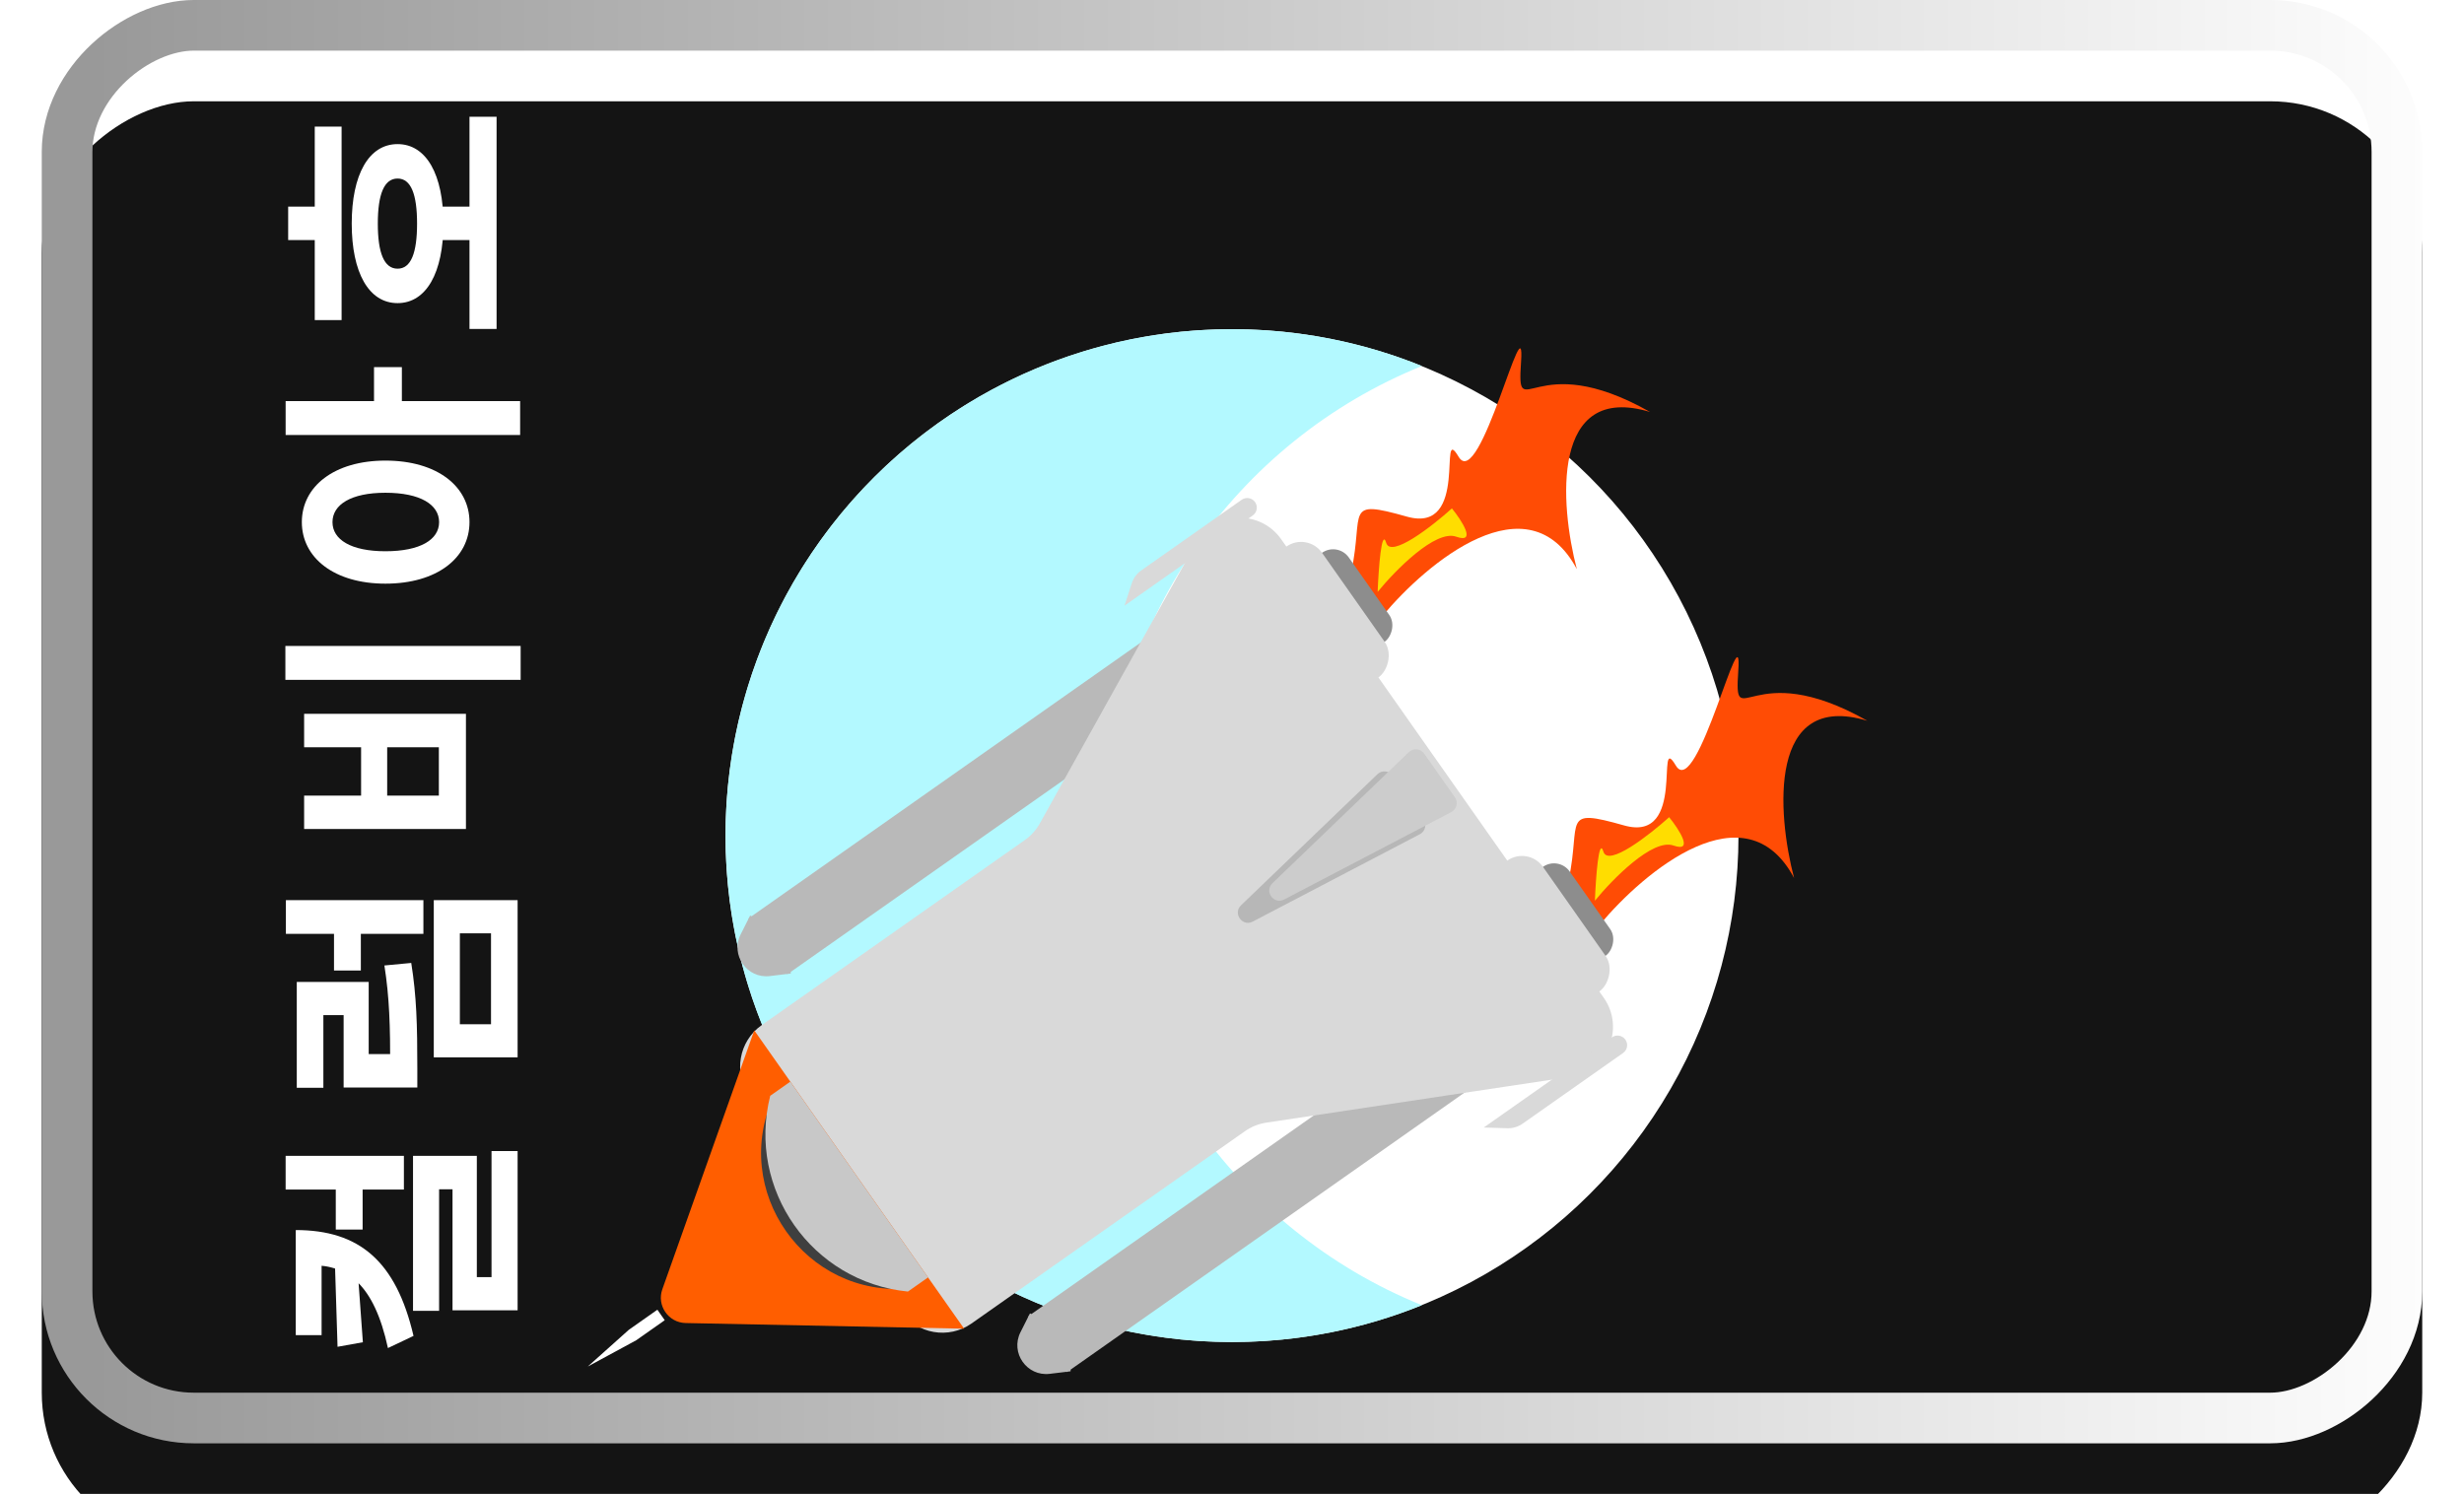 <svg width="94" height="57" viewBox="0 0 94 59" fill="none" xmlns="http://www.w3.org/2000/svg">
<g filter="url(#filter0_i_146_253)">
<rect y="57" width="57" height="94" rx="6" transform="rotate(-90 0 57)" fill="#141414"/>
</g>
<rect x="1" y="56" width="55" height="92" rx="5" transform="rotate(-90 1 56)" stroke="url(#paint0_linear_146_253)" stroke-width="2"/>
<g filter="url(#filter1_i_146_253)">
<circle cx="47" cy="29" r="20" transform="rotate(-90 47 29)" fill="white"/>
</g>
<g filter="url(#filter2_i_146_253)">
<path fill-rule="evenodd" clip-rule="evenodd" d="M54.5 10.454C52.184 9.516 49.652 9 47 9C35.954 9 27 17.954 27 29C27 40.046 35.954 49 47 49C49.652 49 52.184 48.484 54.5 47.546C47.17 44.579 42 37.393 42 29C42 20.607 47.17 13.421 54.5 10.454Z" fill="#B3F9FF"/>
</g>
<path d="M11.61 48.558V46.778H12.67V48.558H11.61ZM10.03 49.968V48.578C12.53 48.578 13.99 49.798 14.68 52.758L13.67 53.238C13.12 50.698 12.05 49.968 10.69 49.968H10.03ZM10.03 52.728V49.008H11.05V52.728H10.03ZM11.57 49.698H12.44L12.68 53.008L11.68 53.188L11.57 49.698ZM9.63 46.978V45.648H14.3V46.978H9.63ZM14.66 51.768V45.648H17.18V50.438H18.32V51.748H16.22V46.968H15.69V51.768H14.66ZM17.76 51.748V45.458H18.79V51.748H17.76ZM15.48 41.759V35.549H18.79V41.759H15.48ZM16.51 36.859V40.449H17.74V36.859H16.51ZM9.64 36.879V35.549H15.07V36.879H9.64ZM11.54 38.329V36.599H12.6V38.329H11.54ZM13.76 42.949V42.189C13.76 40.509 13.73 39.399 13.53 38.129L14.59 38.029C14.8 39.339 14.83 40.479 14.83 42.189V42.949H13.76ZM10.07 42.959V38.779H12.91V41.629H14.64V42.949H11.92V40.089H11.12V42.959H10.07ZM9.62 26.85V25.51H18.91V26.85H9.62ZM10.36 32.74V31.42H12.61V29.51H10.36V28.19H16.75V32.74H10.36ZM13.64 31.42H15.68V29.51H13.64V31.42ZM10.27 20.62C10.27 19.21 11.55 18.19 13.57 18.19C15.61 18.19 16.89 19.21 16.89 20.62C16.89 22.03 15.61 23.05 13.57 23.05C11.55 23.05 10.27 22.03 10.27 20.62ZM11.48 20.62C11.48 21.31 12.21 21.77 13.57 21.77C14.95 21.77 15.69 21.31 15.69 20.62C15.69 19.93 14.95 19.46 13.57 19.46C12.21 19.46 11.48 19.93 11.48 20.62ZM9.63 17.18V15.84H18.89V17.18H9.63ZM13.12 16.14V14.5H14.22V16.14H13.12ZM10.78 12.641V5.001H11.84V12.641H10.78ZM16.89 12.991V4.611H17.96V12.991H16.89ZM15.67 9.481V8.161H17.31V9.481H15.67ZM12.24 8.831C12.24 6.901 12.91 5.691 14.05 5.691C15.19 5.691 15.86 6.901 15.86 8.831C15.86 10.761 15.19 11.971 14.05 11.971C12.91 11.971 12.24 10.761 12.24 8.831ZM13.27 8.831C13.27 9.991 13.52 10.611 14.05 10.611C14.58 10.611 14.82 9.991 14.82 8.831C14.82 7.671 14.58 7.051 14.05 7.051C13.52 7.051 13.27 7.671 13.27 8.831ZM9.73 9.481V8.161H11.44V9.481H9.73Z" fill="white"/>
<g filter="url(#filter3_d_146_253)">
<path fill-rule="evenodd" clip-rule="evenodd" d="M38.948 48.001C38.95 48.004 38.951 48.008 38.949 48.012L38.646 48.615C38.238 49.427 38.899 50.365 39.801 50.256L40.47 50.175C40.474 50.175 40.478 50.176 40.481 50.18C40.484 50.185 40.491 50.186 40.496 50.183L40.509 50.174C40.513 50.171 40.517 50.17 40.521 50.169L40.611 50.158C40.629 50.156 40.638 50.135 40.628 50.12C40.62 50.109 40.623 50.094 40.633 50.086L60.606 36.038C61.212 35.611 61.358 34.773 60.931 34.166C60.505 33.559 59.667 33.413 59.06 33.84L39.088 47.889C39.077 47.896 39.062 47.894 39.054 47.883C39.043 47.868 39.02 47.869 39.012 47.886L38.972 47.966C38.97 47.97 38.967 47.973 38.963 47.976L38.951 47.985C38.946 47.988 38.944 47.995 38.948 48.001Z" fill="#B9B9B9"/>
<path fill-rule="evenodd" clip-rule="evenodd" d="M27.898 32.291C27.9 32.294 27.901 32.299 27.899 32.303L27.596 32.905C27.188 33.717 27.849 34.656 28.751 34.547L29.42 34.466C29.424 34.465 29.428 34.467 29.431 34.47C29.434 34.475 29.441 34.477 29.447 34.473L29.459 34.464C29.463 34.462 29.467 34.46 29.471 34.46L29.561 34.449C29.579 34.447 29.588 34.426 29.578 34.411C29.57 34.4 29.573 34.385 29.584 34.377L49.556 20.328C50.163 19.902 50.308 19.064 49.882 18.457C49.455 17.85 48.617 17.704 48.01 18.131L28.038 32.179C28.027 32.187 28.012 32.184 28.004 32.173C27.993 32.158 27.97 32.16 27.962 32.176L27.922 32.257C27.92 32.261 27.917 32.264 27.913 32.267L27.901 32.275C27.896 32.279 27.894 32.286 27.898 32.291Z" fill="#B9B9B9"/>
<path fill-rule="evenodd" clip-rule="evenodd" d="M28.427 36.486C27.523 37.121 27.306 38.369 27.942 39.272L33.928 47.783C34.563 48.686 35.811 48.903 36.714 48.268L47.506 40.677C47.76 40.498 48.052 40.381 48.359 40.335L60.341 38.531C61.811 38.31 62.534 36.619 61.679 35.403L48.944 17.298C48.096 16.092 46.278 16.188 45.561 17.476L39.414 28.514C39.267 28.777 39.064 29.004 38.817 29.177L28.427 36.486Z" fill="#D9D9D9"/>
<path d="M25.427 48.25C24.745 48.236 24.276 47.559 24.505 46.916L28.135 36.691L36.422 48.473L25.427 48.25Z" fill="#FF5E00"/>
<path d="M42.755 19.919L43.042 19.035C43.109 18.829 43.241 18.65 43.418 18.526L47.383 15.737C47.554 15.617 47.79 15.658 47.911 15.829C48.031 16 47.99 16.237 47.819 16.357L42.755 19.919Z" fill="#D9D9D9"/>
<path d="M56.942 40.528L57.872 40.557C58.088 40.563 58.3 40.5 58.477 40.375L62.442 37.586C62.614 37.466 62.655 37.229 62.534 37.058C62.414 36.887 62.177 36.846 62.006 36.966L56.942 40.528Z" fill="#D9D9D9"/>
<path d="M21.561 49.967L23.181 48.518L24.309 47.724L24.6 48.138L23.472 48.931L21.561 49.967Z" fill="white"/>
<path d="M69.195 30.674C67.282 27.076 63.287 30.401 61.528 32.513C60.949 32.715 59.891 32.645 60.293 30.756C60.794 28.395 59.975 27.889 62.482 28.598C64.989 29.306 63.685 24.817 64.526 26.233C65.368 27.649 67.172 19.892 66.992 22.491C66.812 25.089 67.467 21.848 72.09 24.466C68.162 23.275 68.523 28.108 69.195 30.674Z" fill="#FF4C05"/>
<path d="M64.43 29.391C63.61 29.103 62.021 30.724 61.33 31.572C61.365 30.671 61.483 29.023 61.667 29.635C61.85 30.247 63.474 28.982 64.262 28.273C64.66 28.765 65.251 29.679 64.43 29.391Z" fill="#FFDD00"/>
<path d="M60.617 18.478C58.704 14.88 54.709 18.205 52.95 20.317C52.371 20.519 51.313 20.45 51.714 18.561C52.216 16.199 51.397 15.694 53.904 16.402C56.411 17.111 55.106 12.621 55.948 14.038C56.79 15.454 58.594 7.696 58.414 10.295C58.233 12.894 58.889 9.652 63.511 12.271C59.583 11.079 59.945 15.912 60.617 18.478Z" fill="#FF4C05"/>
<path d="M55.852 17.195C55.031 16.907 53.443 18.529 52.751 19.376C52.787 18.475 52.905 16.827 53.089 17.439C53.272 18.052 54.895 16.787 55.684 16.078C56.082 16.57 56.672 17.483 55.852 17.195Z" fill="#FFDD00"/>
<rect x="61.13" y="34.184" width="4.296" height="1.516" rx="0.758" transform="rotate(-125.122 61.13 34.184)" fill="#8D8D8D"/>
<rect x="52.407" y="21.781" width="4.296" height="1.516" rx="0.758" transform="rotate(-125.122 52.407 21.781)" fill="#8D8D8D"/>
<rect x="60.678" y="35.737" width="6.318" height="2.022" rx="1.011" transform="rotate(-125.122 60.678 35.737)" fill="#D9D9D9"/>
<rect x="51.955" y="23.335" width="6.318" height="2.022" rx="1.011" transform="rotate(-125.122 51.955 23.335)" fill="#D9D9D9"/>
<path fill-rule="evenodd" clip-rule="evenodd" d="M28.926 39.243C27.149 43.01 30.151 47.278 34.297 46.879L34.289 46.867C30.593 46.434 28.092 42.879 28.934 39.255L28.926 39.243Z" fill="#3F3F3F"/>
<path d="M34.203 47.007C30.411 46.629 27.838 42.972 28.765 39.276L29.559 38.717L32.235 42.521L34.998 46.448L34.203 47.007Z" fill="#C8C8C8"/>
<path d="M47.819 32.396C47.409 32.611 47.023 32.074 47.356 31.753L52.743 26.575C52.92 26.405 53.206 26.433 53.347 26.633L54.562 28.359C54.7 28.557 54.634 28.832 54.42 28.944L47.819 32.396Z" fill="#B7B7B7"/>
<path d="M49.059 31.524C48.649 31.738 48.263 31.201 48.596 30.881L53.983 25.703C54.16 25.533 54.447 25.56 54.588 25.761L55.802 27.487C55.941 27.684 55.874 27.959 55.66 28.071L49.059 31.524Z" fill="#CCCCCC"/>
</g>
<defs>
<filter id="filter0_i_146_253" x="0" y="0" width="94" height="61" filterUnits="userSpaceOnUse" color-interpolation-filters="sRGB">
<feFlood flood-opacity="0" result="BackgroundImageFix"/>
<feBlend mode="normal" in="SourceGraphic" in2="BackgroundImageFix" result="shape"/>
<feColorMatrix in="SourceAlpha" type="matrix" values="0 0 0 0 0 0 0 0 0 0 0 0 0 0 0 0 0 0 127 0" result="hardAlpha"/>
<feOffset dy="4"/>
<feGaussianBlur stdDeviation="4"/>
<feComposite in2="hardAlpha" operator="arithmetic" k2="-1" k3="1"/>
<feColorMatrix type="matrix" values="0 0 0 0 0 0 0 0 0 0 0 0 0 0 0 0 0 0 1 0"/>
<feBlend mode="normal" in2="shape" result="effect1_innerShadow_146_253"/>
</filter>
<filter id="filter1_i_146_253" x="27" y="9" width="40" height="44" filterUnits="userSpaceOnUse" color-interpolation-filters="sRGB">
<feFlood flood-opacity="0" result="BackgroundImageFix"/>
<feBlend mode="normal" in="SourceGraphic" in2="BackgroundImageFix" result="shape"/>
<feColorMatrix in="SourceAlpha" type="matrix" values="0 0 0 0 0 0 0 0 0 0 0 0 0 0 0 0 0 0 127 0" result="hardAlpha"/>
<feOffset dy="4"/>
<feGaussianBlur stdDeviation="2"/>
<feComposite in2="hardAlpha" operator="arithmetic" k2="-1" k3="1"/>
<feColorMatrix type="matrix" values="0 0 0 0 0 0 0 0 0 0 0 0 0 0 0 0 0 0 0.25 0"/>
<feBlend mode="normal" in2="shape" result="effect1_innerShadow_146_253"/>
</filter>
<filter id="filter2_i_146_253" x="27" y="9" width="27.5" height="44" filterUnits="userSpaceOnUse" color-interpolation-filters="sRGB">
<feFlood flood-opacity="0" result="BackgroundImageFix"/>
<feBlend mode="normal" in="SourceGraphic" in2="BackgroundImageFix" result="shape"/>
<feColorMatrix in="SourceAlpha" type="matrix" values="0 0 0 0 0 0 0 0 0 0 0 0 0 0 0 0 0 0 127 0" result="hardAlpha"/>
<feOffset dy="4"/>
<feGaussianBlur stdDeviation="2"/>
<feComposite in2="hardAlpha" operator="arithmetic" k2="-1" k3="1"/>
<feColorMatrix type="matrix" values="0 0 0 0 0 0 0 0 0 0 0 0 0 0 0 0 0 0 0.25 0"/>
<feBlend mode="normal" in2="shape" result="effect1_innerShadow_146_253"/>
</filter>
<filter id="filter3_d_146_253" x="17.561" y="9.758" width="58.529" height="48.507" filterUnits="userSpaceOnUse" color-interpolation-filters="sRGB">
<feFlood flood-opacity="0" result="BackgroundImageFix"/>
<feColorMatrix in="SourceAlpha" type="matrix" values="0 0 0 0 0 0 0 0 0 0 0 0 0 0 0 0 0 0 127 0" result="hardAlpha"/>
<feOffset dy="4"/>
<feGaussianBlur stdDeviation="2"/>
<feComposite in2="hardAlpha" operator="out"/>
<feColorMatrix type="matrix" values="0 0 0 0 0 0 0 0 0 0 0 0 0 0 0 0 0 0 0.25 0"/>
<feBlend mode="normal" in2="BackgroundImageFix" result="effect1_dropShadow_146_253"/>
<feBlend mode="normal" in="SourceGraphic" in2="effect1_dropShadow_146_253" result="shape"/>
</filter>
<linearGradient id="paint0_linear_146_253" x1="28.5" y1="151" x2="28.5" y2="57" gradientUnits="userSpaceOnUse">
<stop stop-color="white"/>
<stop offset="1" stop-color="#999999"/>
</linearGradient>
</defs>
</svg>
